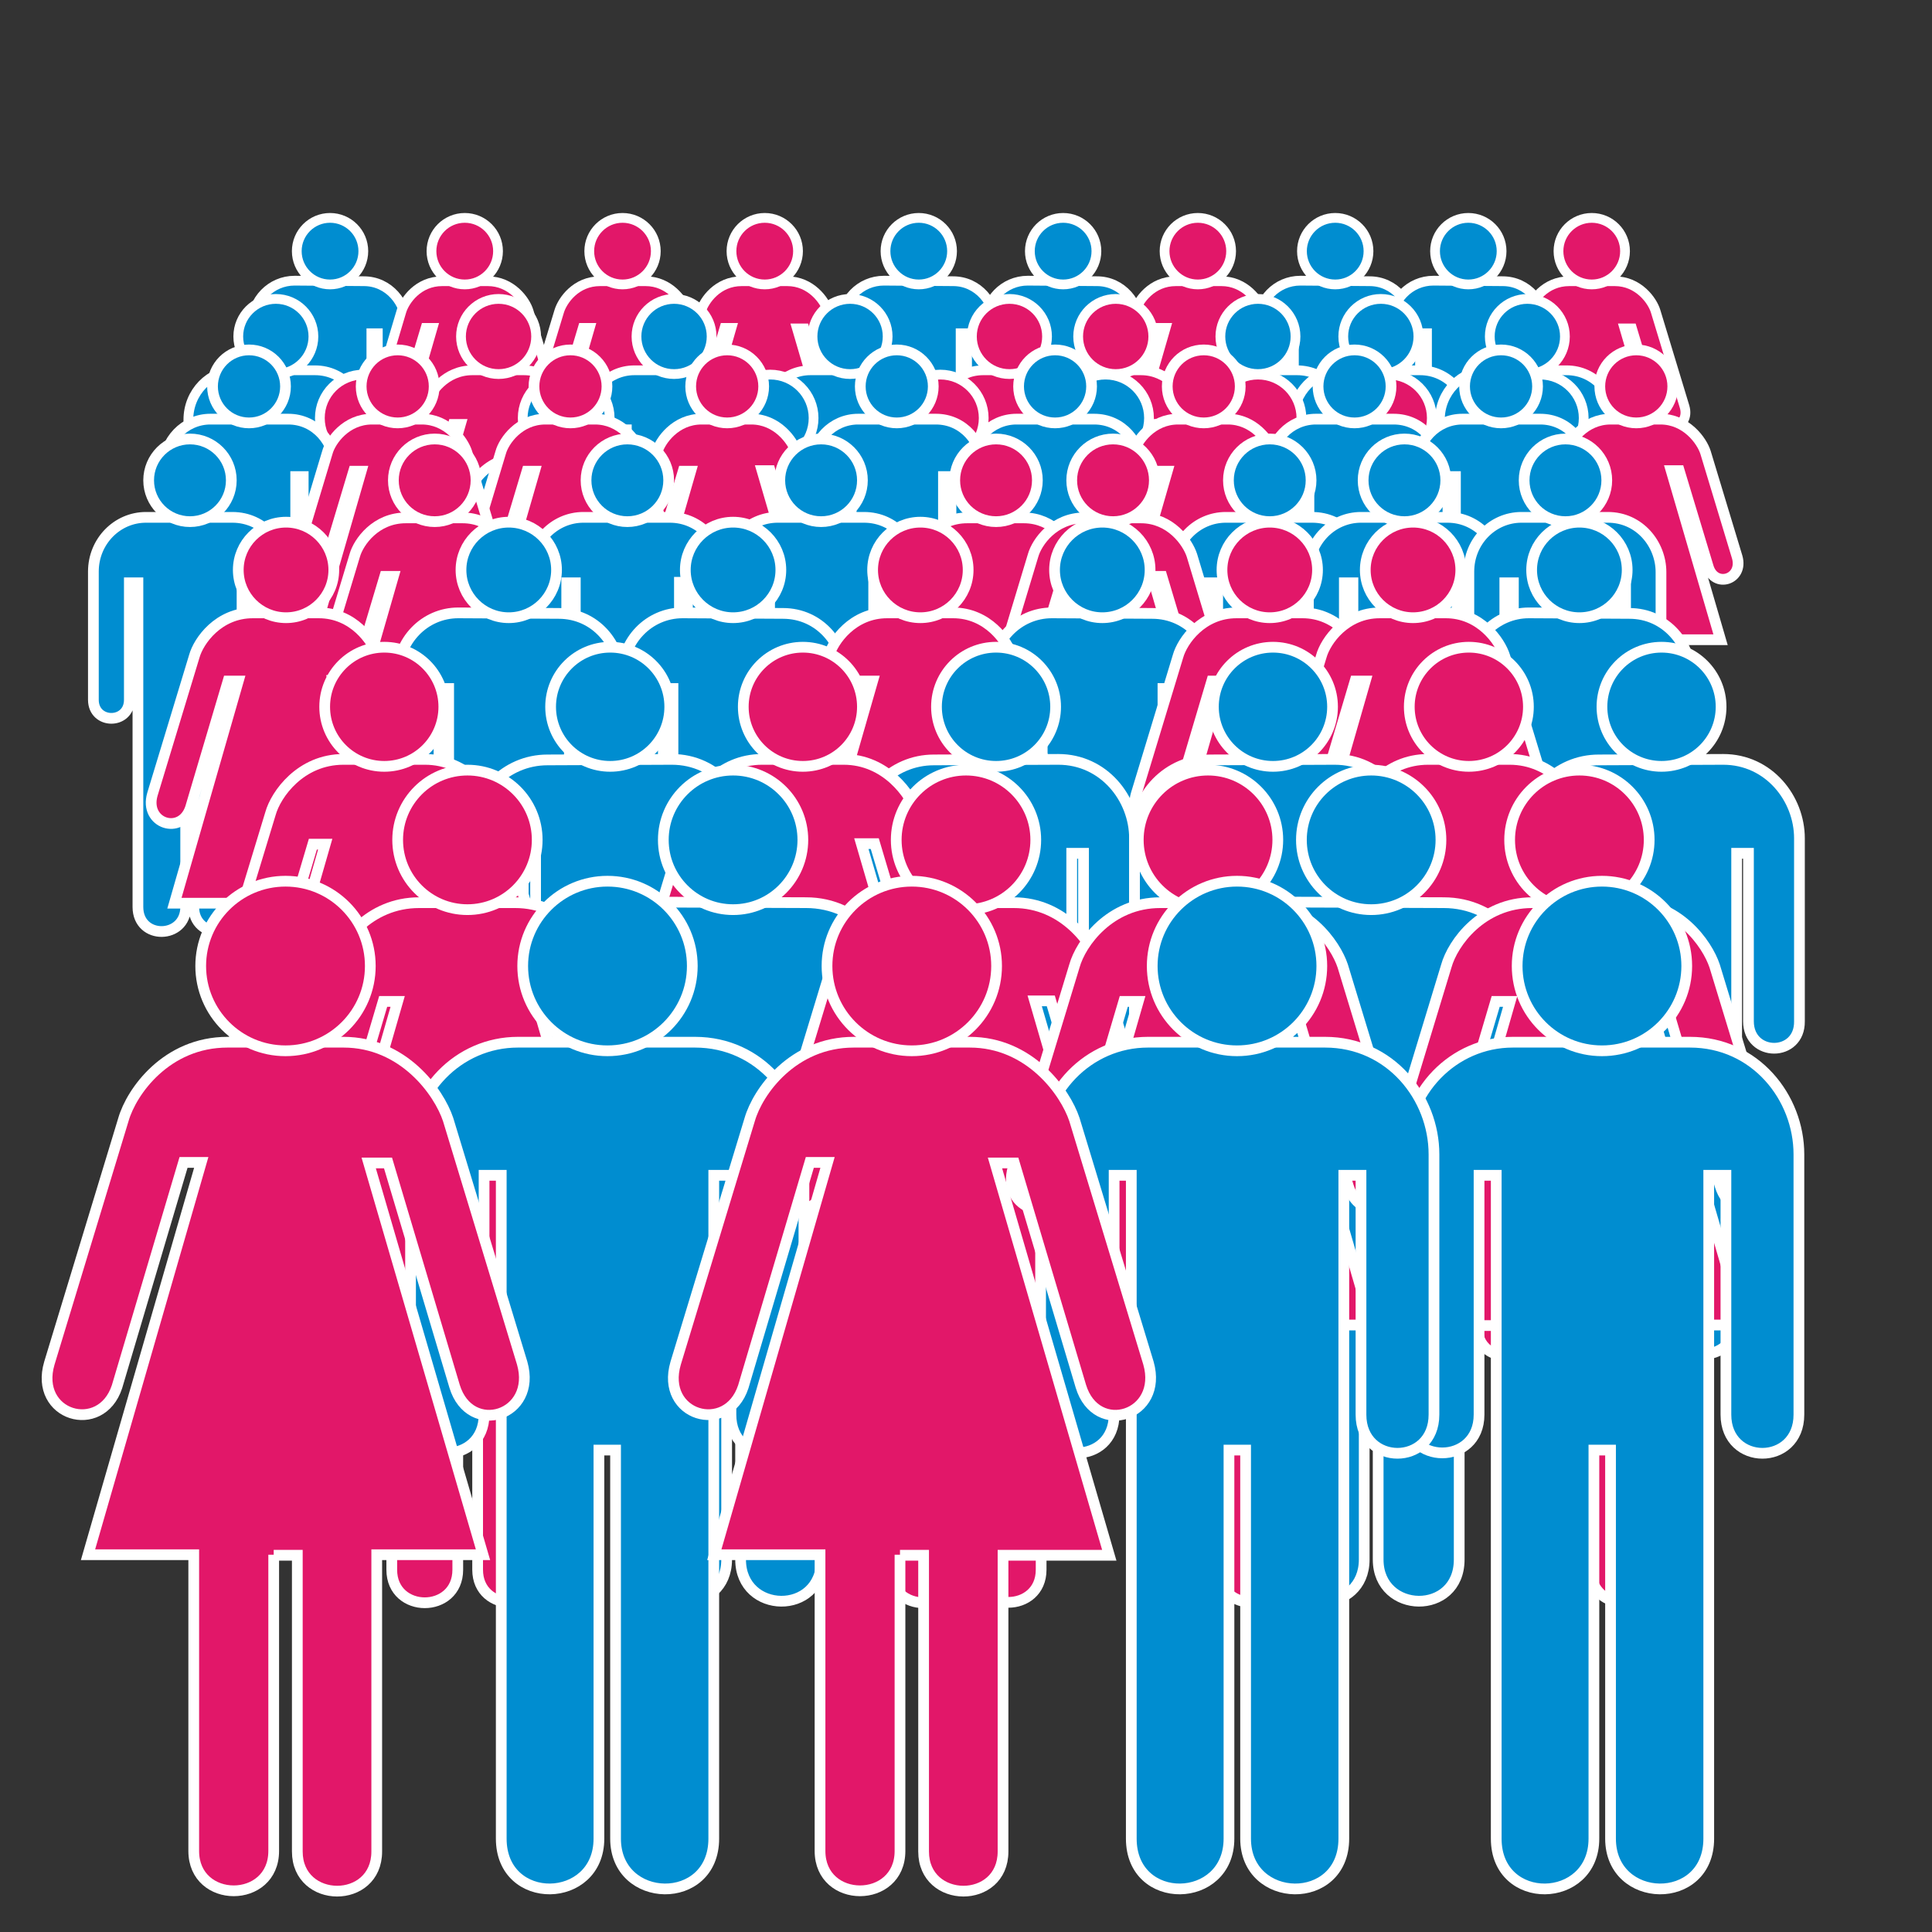 <?xml version="1.0" encoding="utf-8"?>
<!-- Generator: Adobe Illustrator 18.1.1, SVG Export Plug-In . SVG Version: 6.00 Build 0)  -->
<svg version="1.1" id="Layer_3" xmlns="http://www.w3.org/2000/svg" xmlns:xlink="http://www.w3.org/1999/xlink" x="0px" y="0px"
	 viewBox="0 0 360 360" enable-background="new 0 0 360 360" xml:space="preserve">
<rect x="0" y="0" width="360" height="360" fill="#333333" stroke="none"/>
<g>
	<path fill="#008DD0" stroke="#FFFFFF" stroke-width="1.819" stroke-miterlimit="10" d="M164.7,52.3c-4.4,0-7.9,3.6-7.9,8.1v19.1
		c0,3.7,5.4,3.7,5.4,0V62.1h1.3v48.5c0,5,7.1,4.8,7.1,0V82.2h1.2v28.4c0,4.8,7.2,5,7.2,0V62.1h1.2v17.5c0,3.7,5.3,3.7,5.3,0v-19
		c0-4.1-3.2-8.2-7.9-8.2L164.7,52.3z"/>
</g>
<g>
	<circle fill="#008DD0" stroke="#FFFFFF" stroke-width="1.819" stroke-miterlimit="10" cx="171.2" cy="46.8" r="6.2"/>
	<path fill="#5D5D5D" stroke="#FFFFFF" stroke-width="1.819" stroke-miterlimit="10" d="M171.2,46.8"/>
</g>
<g>
	<path fill="#008DD0" stroke="#FFFFFF" stroke-width="1.819" stroke-miterlimit="10" d="M242.3,52.3c-4.4,0-7.9,3.6-7.9,8.1v19.1
		c0,3.7,5.4,3.7,5.4,0V62.1h1.3v48.5c0,5,7.1,4.8,7.1,0V82.2h1.2v28.4c0,4.8,7.2,5,7.2,0V62.1h1.2v17.5c0,3.7,5.3,3.7,5.3,0v-19
		c0-4.1-3.2-8.2-7.9-8.2L242.3,52.3z"/>
</g>
<g>
	<circle fill="#008DD0" stroke="#FFFFFF" stroke-width="1.819" stroke-miterlimit="10" cx="248.8" cy="46.8" r="6.2"/>
	<path fill="#5D5D5D" stroke="#FFFFFF" stroke-width="1.819" stroke-miterlimit="10" d="M248.8,46.8"/>
</g>
<g>
	<path fill="#008DD0" stroke="#FFFFFF" stroke-width="1.819" stroke-miterlimit="10" d="M267.1,52.3c-4.4,0-7.9,3.6-7.9,8.1v19.1
		c0,3.7,5.4,3.7,5.4,0V62.1h1.3v48.5c0,5,7.1,4.8,7.1,0V82.2h1.2v28.4c0,4.8,7.2,5,7.2,0V62.1h1.2v17.5c0,3.7,5.3,3.7,5.3,0v-19
		c0-4.1-3.2-8.2-7.9-8.2L267.1,52.3z"/>
</g>
<g>
	<circle fill="#008DD0" stroke="#FFFFFF" stroke-width="1.819" stroke-miterlimit="10" cx="273.6" cy="46.8" r="6.2"/>
	<path fill="#5D5D5D" stroke="#FFFFFF" stroke-width="1.819" stroke-miterlimit="10" d="M273.6,46.8"/>
</g>
<g>
	<path fill="#008DD0" stroke="#FFFFFF" stroke-width="1.819" stroke-miterlimit="10" d="M54.9,52.3c-4.4,0-7.9,3.6-7.9,8.1v19.1
		c0,3.7,5.4,3.7,5.4,0V62.1h1.3v48.5c0,5,7.1,4.8,7.1,0V82.2h1.2v28.4c0,4.8,7.2,5,7.2,0V62.1h1.2v17.5c0,3.7,5.3,3.7,5.3,0v-19
		c0-4.1-3.2-8.2-7.9-8.2L54.9,52.3z"/>
</g>
<g>
	<circle fill="#008DD0" stroke="#FFFFFF" stroke-width="1.819" stroke-miterlimit="10" cx="61.5" cy="46.8" r="6.2"/>
	<path fill="#5D5D5D" stroke="#FFFFFF" stroke-width="1.819" stroke-miterlimit="10" d="M61.5,46.8"/>
</g>
<g>
	<path stroke="#FFFFFF" stroke-width="1.819" stroke-miterlimit="10" d="M142.5,50.3"/>
	<g>
		<path fill="#E21769" stroke="#FFFFFF" stroke-width="1.819" stroke-miterlimit="10" d="M141.6,89.8l0,21.6c0,3.9-5.8,3.9-5.8,0
			l0-21.6H128l8.3-28.7H135l-4.9,16.4c-1.2,3.6-6.1,2.1-4.9-1.7l5.4-17.8c0.6-2,3.1-5.6,7.6-5.6h4.1l0,0h4.4c4.4,0,7,3.6,7.6,5.6
			l5.4,17.8c1.1,3.8-3.8,5.4-4.9,1.7l-4.9-16.3h-1.4l8.4,28.7h-7.8v21.7c0,3.9-5.8,3.8-5.8,0V89.8H141.6z"/>
	</g>
	<g>
		<circle fill="#E21769" stroke="#FFFFFF" stroke-width="1.819" stroke-miterlimit="10" cx="142.5" cy="46.8" r="6.2"/>
		<path stroke="#FFFFFF" stroke-width="1.819" stroke-miterlimit="10" d="M142.5,46.8"/>
	</g>
</g>
<g>
	<path stroke="#FFFFFF" stroke-width="1.819" stroke-miterlimit="10" d="M116,50.3"/>
	<g>
		<path fill="#E21769" stroke="#FFFFFF" stroke-width="1.819" stroke-miterlimit="10" d="M115.1,89.8l0,21.6c0,3.9-5.8,3.9-5.8,0
			l0-21.6h-7.7l8.3-28.7h-1.3l-4.9,16.4c-1.2,3.6-6.1,2.1-4.9-1.7l5.4-17.8c0.6-2,3.1-5.6,7.6-5.6h4.1l0,0h4.4c4.4,0,7,3.6,7.6,5.6
			l5.4,17.8c1.1,3.8-3.8,5.4-4.9,1.7l-4.9-16.3H122l8.4,28.7h-7.8v21.7c0,3.9-5.8,3.8-5.8,0V89.8H115.1z"/>
	</g>
	<g>
		<circle fill="#E21769" stroke="#FFFFFF" stroke-width="1.819" stroke-miterlimit="10" cx="116" cy="46.8" r="6.2"/>
		<path stroke="#FFFFFF" stroke-width="1.819" stroke-miterlimit="10" d="M116,46.8"/>
	</g>
</g>
<g>
	<path stroke="#FFFFFF" stroke-width="1.819" stroke-miterlimit="10" d="M86.7,50.3"/>
	<g>
		<path fill="#E21769" stroke="#FFFFFF" stroke-width="1.819" stroke-miterlimit="10" d="M85.8,89.8l0,21.6c0,3.9-5.8,3.9-5.8,0
			l0-21.6h-7.7l8.3-28.7h-1.3l-4.9,16.4c-1.2,3.6-6.1,2.1-4.9-1.7L74.8,58c0.6-2,3.1-5.6,7.6-5.6h4.1l0,0h4.4c4.4,0,7,3.6,7.6,5.6
			l5.4,17.8c1.1,3.8-3.8,5.4-4.9,1.7l-4.9-16.3h-1.4l8.4,28.7h-7.8v21.7c0,3.9-5.8,3.8-5.8,0V89.8H85.8z"/>
	</g>
	<g>
		<circle fill="#E21769" stroke="#FFFFFF" stroke-width="1.819" stroke-miterlimit="10" cx="86.6" cy="46.8" r="6.2"/>
		<path stroke="#FFFFFF" stroke-width="1.819" stroke-miterlimit="10" d="M86.6,46.8"/>
	</g>
</g>
<g>
	<path fill="#008DD0" stroke="#FFFFFF" stroke-width="1.819" stroke-miterlimit="10" d="M191.5,52.3c-4.4,0-7.9,3.6-7.9,8.1v19.1
		c0,3.7,5.4,3.7,5.4,0V62.1h1.3v48.5c0,5,7.1,4.8,7.1,0V82.2h1.2v28.4c0,4.8,7.2,5,7.2,0V62.1h1.2v17.5c0,3.7,5.3,3.7,5.3,0v-19
		c0-4.1-3.2-8.2-7.9-8.2L191.5,52.3z"/>
</g>
<g>
	<circle fill="#008DD0" stroke="#FFFFFF" stroke-width="1.819" stroke-miterlimit="10" cx="198.1" cy="46.8" r="6.2"/>
	<path fill="#5D5D5D" stroke="#FFFFFF" stroke-width="1.819" stroke-miterlimit="10" d="M198.1,46.8"/>
</g>
<g>
	<path stroke="#FFFFFF" stroke-width="1.819" stroke-miterlimit="10" d="M223.3,50.3"/>
	<g>
		<path fill="#E21769" stroke="#FFFFFF" stroke-width="1.819" stroke-miterlimit="10" d="M222.4,89.8l0,21.6c0,3.9-5.8,3.9-5.8,0
			l0-21.6h-7.7l8.3-28.7h-1.3l-4.9,16.4c-1.2,3.6-6.1,2.1-4.9-1.7l5.4-17.8c0.6-2,3.1-5.6,7.6-5.6h4.1l0,0h4.4c4.4,0,7,3.6,7.6,5.6
			l5.4,17.8c1.1,3.8-3.8,5.4-4.9,1.7l-4.9-16.3h-1.4l8.4,28.7h-7.8v21.7c0,3.9-5.8,3.8-5.8,0V89.8H222.4z"/>
	</g>
	<g>
		<circle fill="#E21769" stroke="#FFFFFF" stroke-width="1.819" stroke-miterlimit="10" cx="223.2" cy="46.8" r="6.2"/>
		<path stroke="#FFFFFF" stroke-width="1.819" stroke-miterlimit="10" d="M223.2,46.8"/>
	</g>
</g>
<g>
	<path stroke="#FFFFFF" stroke-width="1.819" stroke-miterlimit="10" d="M296.6,50.3"/>
	<g>
		<path fill="#E21769" stroke="#FFFFFF" stroke-width="1.819" stroke-miterlimit="10" d="M295.7,89.8l0,21.6c0,3.9-5.8,3.9-5.8,0
			l0-21.6h-7.7l8.3-28.7h-1.3l-4.9,16.4c-1.2,3.6-6.1,2.1-4.9-1.7l5.4-17.8c0.6-2,3.1-5.6,7.6-5.6h4.1l0,0h4.4c4.4,0,7,3.6,7.6,5.6
			l5.4,17.8c1.1,3.8-3.8,5.4-4.9,1.7l-4.9-16.3h-1.4l8.4,28.7h-7.8v21.7c0,3.9-5.8,3.8-5.8,0V89.8H295.7z"/>
	</g>
	<g>
		<circle fill="#E21769" stroke="#FFFFFF" stroke-width="1.819" stroke-miterlimit="10" cx="296.6" cy="46.8" r="6.2"/>
		<path stroke="#FFFFFF" stroke-width="1.819" stroke-miterlimit="10" d="M296.6,46.8"/>
	</g>
</g>
<g>
	<path fill="#008DD0" stroke="#FFFFFF" stroke-width="1.819" stroke-miterlimit="10" d="M151,69c-4.9,0-8.9,4.1-8.9,9.2v21.7
		c0,4.2,6.1,4.2,6.1,0V80h1.4v55c0,5.6,8.1,5.5,8.1,0v-32.2h1.4V135c0,5.5,8.2,5.6,8.2,0V80h1.4v19.8c0,4.3,6.1,4.3,6,0V78.3
		c0-4.7-3.6-9.3-9-9.3L151,69z"/>
</g>
<g>
	<circle fill="#008DD0" stroke="#FFFFFF" stroke-width="1.819" stroke-miterlimit="10" cx="158.4" cy="62.7" r="7"/>
	<path fill="#5D5D5D" stroke="#FFFFFF" stroke-width="1.819" stroke-miterlimit="10" d="M158.4,62.7"/>
</g>
<g>
	<path fill="#008DD0" stroke="#FFFFFF" stroke-width="1.819" stroke-miterlimit="10" d="M227,69c-4.9,0-8.9,4.1-8.9,9.2v21.7
		c0,4.2,6.1,4.2,6.1,0V80h1.4v55c0,5.6,8.1,5.5,8.1,0v-32.2h1.4V135c0,5.5,8.2,5.6,8.2,0V80h1.4v19.8c0,4.3,6.1,4.3,6,0V78.3
		c0-4.7-3.6-9.3-9-9.3L227,69z"/>
</g>
<g>
	<circle fill="#008DD0" stroke="#FFFFFF" stroke-width="1.819" stroke-miterlimit="10" cx="234.4" cy="62.7" r="7"/>
	<path fill="#5D5D5D" stroke="#FFFFFF" stroke-width="1.819" stroke-miterlimit="10" d="M234.4,62.7"/>
</g>
<g>
	<path fill="#008DD0" stroke="#FFFFFF" stroke-width="1.819" stroke-miterlimit="10" d="M249.9,69c-4.9,0-8.9,4.1-8.9,9.2v21.7
		c0,4.2,6.1,4.2,6.1,0V80h1.4v55c0,5.6,8.1,5.5,8.1,0v-32.2h1.4V135c0,5.5,8.2,5.6,8.2,0V80h1.4v19.8c0,4.3,6.1,4.3,6,0V78.3
		c0-4.7-3.6-9.3-9-9.3L249.9,69z"/>
</g>
<g>
	<circle fill="#008DD0" stroke="#FFFFFF" stroke-width="1.819" stroke-miterlimit="10" cx="257.3" cy="62.7" r="7"/>
	<path fill="#5D5D5D" stroke="#FFFFFF" stroke-width="1.819" stroke-miterlimit="10" d="M257.3,62.7"/>
</g>
<g>
	<path fill="#008DD0" stroke="#FFFFFF" stroke-width="1.819" stroke-miterlimit="10" d="M277.2,69c-4.9,0-8.9,4.1-8.9,9.2v21.7
		c0,4.2,6.1,4.2,6.1,0V80h1.4v55c0,5.6,8.1,5.5,8.1,0v-32.2h1.4V135c0,5.5,8.2,5.6,8.2,0V80h1.4v19.8c0,4.3,6.1,4.3,6,0V78.3
		c0-4.7-3.6-9.3-9-9.3L277.2,69z"/>
</g>
<g>
	<circle fill="#008DD0" stroke="#FFFFFF" stroke-width="1.819" stroke-miterlimit="10" cx="284.6" cy="62.7" r="7"/>
	<path fill="#5D5D5D" stroke="#FFFFFF" stroke-width="1.819" stroke-miterlimit="10" d="M284.6,62.7"/>
</g>
<g>
	<path fill="#008DD0" stroke="#FFFFFF" stroke-width="1.819" stroke-miterlimit="10" d="M118.2,69c-4.9,0-8.9,4.1-8.9,9.2v21.7
		c0,4.2,6.1,4.2,6.1,0V80h1.4v55c0,5.6,8.1,5.5,8.1,0v-32.2h1.4V135c0,5.5,8.2,5.6,8.2,0V80h1.4v19.8c0,4.3,6.1,4.3,6,0V78.3
		c0-4.7-3.6-9.3-9-9.3L118.2,69z"/>
</g>
<g>
	<circle fill="#008DD0" stroke="#FFFFFF" stroke-width="1.819" stroke-miterlimit="10" cx="125.6" cy="62.7" r="7"/>
	<path fill="#5D5D5D" stroke="#FFFFFF" stroke-width="1.819" stroke-miterlimit="10" d="M125.6,62.7"/>
</g>
<g>
	<path fill="#008DD0" stroke="#FFFFFF" stroke-width="1.819" stroke-miterlimit="10" d="M44,69c-4.9,0-8.9,4.1-8.9,9.2v21.7
		c0,4.2,6.1,4.2,6.1,0V80h1.4v55c0,5.6,8.1,5.5,8.1,0v-32.2h1.4V135c0,5.5,8.2,5.6,8.2,0V80h1.4v19.8c0,4.3,6.1,4.3,6,0V78.3
		c0-4.7-3.6-9.3-9-9.3L44,69z"/>
</g>
<g>
	<circle fill="#008DD0" stroke="#FFFFFF" stroke-width="1.819" stroke-miterlimit="10" cx="51.4" cy="62.7" r="7"/>
	<path fill="#5D5D5D" stroke="#FFFFFF" stroke-width="1.819" stroke-miterlimit="10" d="M51.4,62.7"/>
</g>
<g>
	<path stroke="#FFFFFF" stroke-width="1.819" stroke-miterlimit="10" d="M92.9,66.7"/>
	<g>
		<path fill="#E21769" stroke="#FFFFFF" stroke-width="1.819" stroke-miterlimit="10" d="M91.9,111.5l0,24.5c0,4.4-6.6,4.4-6.6,0
			l0-24.5h-8.8L85.9,79h-1.5l-5.5,18.6c-1.3,4.1-6.9,2.4-5.6-2l6.1-20.2C80.1,73.1,83,69,88,69h4.6l0,0h5c5,0,7.9,4.1,8.7,6.4
			l6.1,20.2c1.2,4.3-4.3,6.1-5.6,1.9L101.4,79h-1.6l9.5,32.5h-8.8v24.6c0,4.4-6.6,4.4-6.6,0v-24.6H91.9z"/>
	</g>
	<g>
		<circle fill="#E21769" stroke="#FFFFFF" stroke-width="1.819" stroke-miterlimit="10" cx="92.9" cy="62.7" r="7"/>
		<path stroke="#FFFFFF" stroke-width="1.819" stroke-miterlimit="10" d="M92.9,62.7"/>
	</g>
</g>
<g>
	<path stroke="#FFFFFF" stroke-width="1.819" stroke-miterlimit="10" d="M188.1,66.7"/>
	<g>
		<path fill="#E21769" stroke="#FFFFFF" stroke-width="1.819" stroke-miterlimit="10" d="M187.1,111.5l0,24.5c0,4.4-6.6,4.4-6.6,0
			l0-24.5h-8.8l9.4-32.5h-1.5l-5.5,18.6c-1.3,4.1-6.9,2.4-5.6-2l6.1-20.2c0.7-2.3,3.6-6.4,8.6-6.4h4.6l0,0h5c5,0,7.9,4.1,8.7,6.4
			l6.1,20.2c1.2,4.3-4.3,6.1-5.6,1.9L196.6,79H195l9.5,32.5h-8.8v24.6c0,4.4-6.6,4.4-6.6,0v-24.6H187.1z"/>
	</g>
	<g>
		<circle fill="#E21769" stroke="#FFFFFF" stroke-width="1.819" stroke-miterlimit="10" cx="188.1" cy="62.7" r="7"/>
		<path stroke="#FFFFFF" stroke-width="1.819" stroke-miterlimit="10" d="M188.1,62.7"/>
	</g>
</g>
<g>
	<path stroke="#FFFFFF" stroke-width="1.819" stroke-miterlimit="10" d="M207.9,66.7"/>
	<g>
		<path fill="#E21769" stroke="#FFFFFF" stroke-width="1.819" stroke-miterlimit="10" d="M206.9,111.5l0,24.5c0,4.4-6.6,4.4-6.6,0
			l0-24.5h-8.8l9.4-32.5h-1.5l-5.5,18.6c-1.3,4.1-6.9,2.4-5.6-2l6.1-20.2c0.7-2.3,3.6-6.4,8.6-6.4h4.6l0,0h5c5,0,7.9,4.1,8.7,6.4
			l6.1,20.2c1.2,4.3-4.3,6.1-5.6,1.9L216.4,79h-1.6l9.5,32.5h-8.8v24.6c0,4.4-6.6,4.4-6.6,0v-24.6H206.9z"/>
	</g>
	<g>
		<circle fill="#E21769" stroke="#FFFFFF" stroke-width="1.819" stroke-miterlimit="10" cx="207.9" cy="62.7" r="7"/>
		<path stroke="#FFFFFF" stroke-width="1.819" stroke-miterlimit="10" d="M207.9,62.7"/>
	</g>
</g>
<g>
	<path fill="#008DD0" stroke="#FFFFFF" stroke-width="1.819" stroke-miterlimit="10" d="M197.5,85.2c-5.7,0-10.3,4.7-10.3,10.6
		v25.1c0,4.9,7,4.9,7,0v-23h1.7v63.6c0,6.5,9.4,6.3,9.4,0v-37.2h1.6v37.2c0,6.3,9.4,6.5,9.4,0V97.9h1.6v23c0,4.9,7,4.9,7,0V95.9
		c0-5.4-4.2-10.7-10.4-10.7L197.5,85.2z"/>
</g>
<g>
	<circle fill="#008DD0" stroke="#FFFFFF" stroke-width="1.819" stroke-miterlimit="10" cx="206" cy="77.9" r="8.1"/>
	<path fill="#5D5D5D" stroke="#FFFFFF" stroke-width="1.819" stroke-miterlimit="10" d="M206,77.9"/>
</g>
<g>
	<path fill="#008DD0" stroke="#FFFFFF" stroke-width="1.819" stroke-miterlimit="10" d="M278.4,85.2c-5.7,0-10.3,4.7-10.3,10.6
		v25.1c0,4.9,7,4.9,7,0v-23h1.7v63.6c0,6.5,9.4,6.3,9.4,0v-37.2h1.6v37.2c0,6.3,9.4,6.5,9.4,0V97.9h1.6v23c0,4.9,7,4.9,7,0V95.9
		c0-5.4-4.2-10.7-10.4-10.7L278.4,85.2z"/>
</g>
<g>
	<circle fill="#008DD0" stroke="#FFFFFF" stroke-width="1.819" stroke-miterlimit="10" cx="287" cy="77.9" r="8.1"/>
	<path fill="#5D5D5D" stroke="#FFFFFF" stroke-width="1.819" stroke-miterlimit="10" d="M287,77.9"/>
</g>
<g>
	<path fill="#008DD0" stroke="#FFFFFF" stroke-width="1.819" stroke-miterlimit="10" d="M134.9,85.2c-5.7,0-10.3,4.7-10.3,10.6
		v25.1c0,4.9,7,4.9,7,0v-23h1.7v63.6c0,6.5,9.4,6.3,9.4,0v-37.2h1.6v37.2c0,6.3,9.4,6.5,9.4,0V97.9h1.6v23c0,4.9,7,4.9,7,0V95.9
		c0-5.4-4.2-10.7-10.4-10.7L134.9,85.2z"/>
</g>
<g>
	<circle fill="#008DD0" stroke="#FFFFFF" stroke-width="1.819" stroke-miterlimit="10" cx="143.5" cy="77.9" r="8.1"/>
	<path fill="#5D5D5D" stroke="#FFFFFF" stroke-width="1.819" stroke-miterlimit="10" d="M143.5,77.9"/>
</g>
<g>
	<path fill="#008DD0" stroke="#FFFFFF" stroke-width="1.819" stroke-miterlimit="10" d="M96.9,85.2c-5.7,0-10.3,4.7-10.3,10.6v25.1
		c0,4.9,7,4.9,7,0v-23h1.7v63.6c0,6.5,9.4,6.3,9.4,0v-37.2h1.6v37.2c0,6.3,9.4,6.5,9.4,0V97.9h1.6v23c0,4.9,7,4.9,7,0V95.9
		c0-5.4-4.2-10.7-10.4-10.7L96.9,85.2z"/>
</g>
<g>
	<circle fill="#008DD0" stroke="#FFFFFF" stroke-width="1.819" stroke-miterlimit="10" cx="105.5" cy="77.9" r="8.1"/>
	<path fill="#5D5D5D" stroke="#FFFFFF" stroke-width="1.819" stroke-miterlimit="10" d="M105.5,77.9"/>
</g>
<g>
	<path stroke="#FFFFFF" stroke-width="1.819" stroke-miterlimit="10" d="M175.3,82.5"/>
	<g>
		<path fill="#E21769" stroke="#FFFFFF" stroke-width="1.819" stroke-miterlimit="10" d="M174.1,134.3l0,28.4c0,5.1-7.6,5.1-7.6,0
			l0-28.4h-10.1l10.8-37.6h-1.7l-6.4,21.5c-1.5,4.7-8,2.8-6.5-2.3l7.1-23.3c0.8-2.7,4.1-7.4,10-7.4h5.4l0,0h5.8
			c5.8,0,9.2,4.8,10,7.4l7.1,23.3c1.4,5-5,7.1-6.5,2.2L185,96.7h-1.8l11,37.6H184v28.4c0,5.1-7.6,5-7.6,0v-28.4H174.1z"/>
	</g>
	<g>
		<circle fill="#E21769" stroke="#FFFFFF" stroke-width="1.819" stroke-miterlimit="10" cx="175.2" cy="77.9" r="8.1"/>
		<path stroke="#FFFFFF" stroke-width="1.819" stroke-miterlimit="10" d="M175.2,77.9"/>
	</g>
</g>
<g>
	<path stroke="#FFFFFF" stroke-width="1.819" stroke-miterlimit="10" d="M234.5,82.5"/>
	<g>
		<path fill="#E21769" stroke="#FFFFFF" stroke-width="1.819" stroke-miterlimit="10" d="M233.3,134.3l0,28.4c0,5.1-7.6,5.1-7.6,0
			l0-28.4h-10.1l10.8-37.6h-1.7l-6.4,21.5c-1.5,4.7-8,2.8-6.5-2.3l7.1-23.3c0.8-2.7,4.1-7.4,10-7.4h5.4l0,0h5.8
			c5.8,0,9.2,4.8,10,7.4l7.1,23.3c1.4,5-5,7.1-6.5,2.2l-6.4-21.4h-1.8l11,37.6h-10.2v28.4c0,5.1-7.6,5-7.6,0v-28.4H233.3z"/>
	</g>
	<g>
		<circle fill="#E21769" stroke="#FFFFFF" stroke-width="1.819" stroke-miterlimit="10" cx="234.4" cy="77.9" r="8.1"/>
		<path stroke="#FFFFFF" stroke-width="1.819" stroke-miterlimit="10" d="M234.4,77.9"/>
	</g>
</g>
<g>
	<path stroke="#FFFFFF" stroke-width="1.819" stroke-miterlimit="10" d="M258.8,82.5"/>
	<g>
		<path fill="#E21769" stroke="#FFFFFF" stroke-width="1.819" stroke-miterlimit="10" d="M257.6,134.3l0,28.4c0,5.1-7.6,5.1-7.6,0
			l0-28.4h-10.1l10.8-37.6H249l-6.4,21.5c-1.5,4.7-8,2.8-6.5-2.3l7.1-23.3c0.8-2.7,4.1-7.4,10-7.4h5.4l0,0h5.8c5.8,0,9.2,4.8,10,7.4
			l7.1,23.3c1.4,5-5,7.1-6.5,2.2l-6.4-21.4h-1.8l11,37.6h-10.2v28.4c0,5.1-7.6,5-7.6,0v-28.4H257.6z"/>
	</g>
	<g>
		<circle fill="#E21769" stroke="#FFFFFF" stroke-width="1.819" stroke-miterlimit="10" cx="258.7" cy="77.9" r="8.1"/>
		<path stroke="#FFFFFF" stroke-width="1.819" stroke-miterlimit="10" d="M258.7,77.9"/>
	</g>
</g>
<g>
	<path stroke="#FFFFFF" stroke-width="1.819" stroke-miterlimit="10" d="M67.8,82.5"/>
	<g>
		<path fill="#E21769" stroke="#FFFFFF" stroke-width="1.819" stroke-miterlimit="10" d="M66.6,134.3l0,28.4c0,5.1-7.6,5.1-7.6,0
			l0-28.4H48.8l10.8-37.6H58l-6.4,21.5c-1.5,4.7-8,2.8-6.5-2.3l7.1-23.3c0.8-2.7,4.1-7.4,10-7.4h5.4l0,0h5.8c5.8,0,9.2,4.8,10,7.4
			l7.1,23.3c1.4,5-5,7.1-6.5,2.2l-6.4-21.4h-1.8l11,37.6H76.5v28.4c0,5.1-7.6,5-7.6,0v-28.4H66.6z"/>
	</g>
	<g>
		<circle fill="#E21769" stroke="#FFFFFF" stroke-width="1.819" stroke-miterlimit="10" cx="67.7" cy="77.9" r="8.1"/>
		<path stroke="#FFFFFF" stroke-width="1.819" stroke-miterlimit="10" d="M67.7,77.9"/>
	</g>
</g>
<g>
	<path fill="#008DD0" stroke="#FFFFFF" stroke-width="2" stroke-miterlimit="10" d="M159.9,78.1c-4.8,0-8.6,4-8.6,8.9v21
		c0,4.1,5.9,4.1,5.9,0V88.8h1.4v53.3c0,5.5,7.9,5.3,7.9,0v-31.2h1.4v31.2c0,5.3,7.9,5.5,7.9,0V88.8h1.4V108c0,4.1,5.9,4.1,5.9,0
		V87.1c0-4.6-3.5-9-8.7-9L159.9,78.1z"/>
</g>
<g>
	<circle fill="#008DD0" stroke="#FFFFFF" stroke-width="2" stroke-miterlimit="10" cx="167.1" cy="72" r="6.8"/>
	<path fill="#5D5D5D" stroke="#FFFFFF" stroke-width="2" stroke-miterlimit="10" d="M167.1,72"/>
</g>
<g>
	<path fill="#008DD0" stroke="#FFFFFF" stroke-width="2" stroke-miterlimit="10" d="M245.2,78.1c-4.8,0-8.6,4-8.6,8.9v21
		c0,4.1,5.9,4.1,5.9,0V88.8h1.4v53.3c0,5.5,7.9,5.3,7.9,0v-31.2h1.4v31.2c0,5.3,7.9,5.5,7.9,0V88.8h1.4V108c0,4.1,5.9,4.1,5.9,0
		V87.1c0-4.6-3.5-9-8.7-9L245.2,78.1z"/>
</g>
<g>
	<circle fill="#008DD0" stroke="#FFFFFF" stroke-width="2" stroke-miterlimit="10" cx="252.4" cy="72" r="6.8"/>
	<path fill="#5D5D5D" stroke="#FFFFFF" stroke-width="2" stroke-miterlimit="10" d="M252.4,72"/>
</g>
<g>
	<path fill="#008DD0" stroke="#FFFFFF" stroke-width="2" stroke-miterlimit="10" d="M272.5,78.1c-4.8,0-8.6,4-8.6,8.9v21
		c0,4.1,5.9,4.1,5.9,0V88.8h1.4v53.3c0,5.5,7.9,5.3,7.9,0v-31.2h1.4v31.2c0,5.3,7.9,5.5,7.9,0V88.8h1.4V108c0,4.1,5.9,4.1,5.9,0
		V87.1c0-4.6-3.5-9-8.7-9L272.5,78.1z"/>
</g>
<g>
	<circle fill="#008DD0" stroke="#FFFFFF" stroke-width="2" stroke-miterlimit="10" cx="279.7" cy="72" r="6.8"/>
	<path fill="#5D5D5D" stroke="#FFFFFF" stroke-width="2" stroke-miterlimit="10" d="M279.7,72"/>
</g>
<g>
	<path fill="#008DD0" stroke="#FFFFFF" stroke-width="2" stroke-miterlimit="10" d="M39.2,78.1c-4.8,0-8.6,4-8.6,8.9v21
		c0,4.1,5.9,4.1,5.9,0V88.8h1.4v53.3c0,5.5,7.9,5.3,7.9,0v-31.2h1.4v31.2c0,5.3,7.9,5.5,7.9,0V88.8h1.4V108c0,4.1,5.9,4.1,5.9,0
		V87.1c0-4.6-3.5-9-8.7-9L39.2,78.1z"/>
</g>
<g>
	<circle fill="#008DD0" stroke="#FFFFFF" stroke-width="2" stroke-miterlimit="10" cx="46.4" cy="72" r="6.8"/>
	<path fill="#5D5D5D" stroke="#FFFFFF" stroke-width="2" stroke-miterlimit="10" d="M46.4,72"/>
</g>
<g>
	<path stroke="#FFFFFF" stroke-width="2" stroke-miterlimit="10" d="M135.5,75.9"/>
	<g>
		<path fill="#E21769" stroke="#FFFFFF" stroke-width="2" stroke-miterlimit="10" d="M134.5,119.3l0,23.8c0,4.3-6.4,4.3-6.4,0
			l0-23.8h-8.5l9.1-31.5h-1.4l-5.4,18c-1.3,3.9-6.7,2.3-5.4-1.9l5.9-19.6c0.6-2.2,3.5-6.2,8.3-6.2h4.5l0,0h4.8c4.8,0,7.7,4,8.4,6.2
			l5.9,19.5c1.2,4.2-4.2,5.9-5.4,1.8l-5.4-17.9h-1.5l9.2,31.5h-8.5v23.8c0,4.2-6.4,4.2-6.4,0v-23.8H134.5z"/>
	</g>
	<g>
		<circle fill="#E21769" stroke="#FFFFFF" stroke-width="2" stroke-miterlimit="10" cx="135.5" cy="72" r="6.8"/>
		<path stroke="#FFFFFF" stroke-width="2" stroke-miterlimit="10" d="M135.5,72"/>
	</g>
</g>
<g>
	<path stroke="#FFFFFF" stroke-width="2" stroke-miterlimit="10" d="M106.4,75.9"/>
	<g>
		<path fill="#E21769" stroke="#FFFFFF" stroke-width="2" stroke-miterlimit="10" d="M105.4,119.3l0,23.8c0,4.3-6.4,4.3-6.4,0
			l0-23.8h-8.5l9.1-31.5h-1.4l-5.4,18c-1.3,3.9-6.7,2.3-5.4-1.9l5.9-19.6c0.6-2.2,3.5-6.2,8.3-6.2h4.5l0,0h4.8c4.8,0,7.7,4,8.4,6.2
			l5.9,19.5c1.2,4.2-4.2,5.9-5.4,1.8l-5.4-17.9H113l9.2,31.5h-8.5v23.8c0,4.2-6.4,4.2-6.4,0v-23.8H105.4z"/>
	</g>
	<g>
		<circle fill="#E21769" stroke="#FFFFFF" stroke-width="2" stroke-miterlimit="10" cx="106.3" cy="72" r="6.8"/>
		<path stroke="#FFFFFF" stroke-width="2" stroke-miterlimit="10" d="M106.3,72"/>
	</g>
</g>
<g>
	<path stroke="#FFFFFF" stroke-width="2" stroke-miterlimit="10" d="M74.1,75.9"/>
	<g>
		<path fill="#E21769" stroke="#FFFFFF" stroke-width="2" stroke-miterlimit="10" d="M73.1,119.3l0,23.8c0,4.3-6.4,4.3-6.4,0l0-23.8
			h-8.5l9.1-31.5h-1.4l-5.4,18c-1.3,3.9-6.7,2.3-5.4-1.9l5.9-19.6c0.6-2.2,3.5-6.2,8.3-6.2h4.5l0,0h4.8c4.8,0,7.7,4,8.4,6.2
			l5.9,19.5c1.2,4.2-4.2,5.9-5.4,1.8l-5.4-17.9h-1.5l9.2,31.5h-8.5v23.8c0,4.2-6.4,4.2-6.4,0v-23.8H73.1z"/>
	</g>
	<g>
		<circle fill="#E21769" stroke="#FFFFFF" stroke-width="2" stroke-miterlimit="10" cx="74.1" cy="72" r="6.8"/>
		<path stroke="#FFFFFF" stroke-width="2" stroke-miterlimit="10" d="M74.1,72"/>
	</g>
</g>
<g>
	<path fill="#008DD0" stroke="#FFFFFF" stroke-width="2" stroke-miterlimit="10" d="M189.4,78.1c-4.8,0-8.6,4-8.6,8.9v21
		c0,4.1,5.9,4.1,5.9,0V88.8h1.4v53.3c0,5.5,7.9,5.3,7.9,0v-31.2h1.4v31.2c0,5.3,7.9,5.5,7.9,0V88.8h1.4V108c0,4.1,5.9,4.1,5.9,0
		V87.1c0-4.6-3.5-9-8.7-9L189.4,78.1z"/>
</g>
<g>
	<circle fill="#008DD0" stroke="#FFFFFF" stroke-width="2" stroke-miterlimit="10" cx="196.6" cy="72" r="6.8"/>
	<path fill="#5D5D5D" stroke="#FFFFFF" stroke-width="2" stroke-miterlimit="10" d="M196.6,72"/>
</g>
<g>
	<path stroke="#FFFFFF" stroke-width="2" stroke-miterlimit="10" d="M224.3,75.9"/>
	<g>
		<path fill="#E21769" stroke="#FFFFFF" stroke-width="2" stroke-miterlimit="10" d="M223.3,119.3l0,23.8c0,4.3-6.4,4.3-6.4,0
			l0-23.8h-8.5l9.1-31.5h-1.4l-5.4,18c-1.3,3.9-6.7,2.3-5.4-1.9l5.9-19.6c0.6-2.2,3.5-6.2,8.3-6.2h4.5l0,0h4.8c4.8,0,7.7,4,8.4,6.2
			l5.9,19.5c1.2,4.2-4.2,5.9-5.4,1.8l-5.4-17.9h-1.5l9.2,31.5h-8.5v23.8c0,4.2-6.4,4.2-6.4,0v-23.8H223.3z"/>
	</g>
	<g>
		<circle fill="#E21769" stroke="#FFFFFF" stroke-width="2" stroke-miterlimit="10" cx="224.3" cy="72" r="6.8"/>
		<path stroke="#FFFFFF" stroke-width="2" stroke-miterlimit="10" d="M224.3,72"/>
	</g>
</g>
<g>
	<path stroke="#FFFFFF" stroke-width="2" stroke-miterlimit="10" d="M305,75.9"/>
	<g>
		<path fill="#E21769" stroke="#FFFFFF" stroke-width="2" stroke-miterlimit="10" d="M304,119.3l0,23.8c0,4.3-6.4,4.3-6.4,0l0-23.8
			H289l9.1-31.5h-1.4l-5.4,18c-1.3,3.9-6.7,2.3-5.4-1.9l5.9-19.6c0.6-2.2,3.5-6.2,8.3-6.2h4.5l0,0h4.8c4.8,0,7.7,4,8.4,6.2l5.9,19.5
			c1.2,4.2-4.2,5.9-5.4,1.8l-5.4-17.9h-1.5l9.2,31.5h-8.5v23.8c0,4.2-6.4,4.2-6.4,0v-23.8H304z"/>
	</g>
	<g>
		<circle fill="#E21769" stroke="#FFFFFF" stroke-width="2" stroke-miterlimit="10" cx="304.9" cy="72" r="6.8"/>
		<path stroke="#FFFFFF" stroke-width="2" stroke-miterlimit="10" d="M304.9,72"/>
	</g>
</g>
<g>
	<path fill="#008DD0" stroke="#FFFFFF" stroke-width="2" stroke-miterlimit="10" d="M144.9,96.4c-5.4,0-9.8,4.5-9.8,10.1v23.9
		c0,4.6,6.7,4.6,6.7,0v-21.8h1.6V169c0,6.2,8.9,6,8.9,0v-35.4h1.5V169c0,6,9,6.2,9,0v-60.5h1.5v21.8c0,4.7,6.7,4.7,6.6,0v-23.7
		c0-5.2-4-10.2-9.9-10.2L144.9,96.4z"/>
</g>
<g>
	<circle fill="#008DD0" stroke="#FFFFFF" stroke-width="2" stroke-miterlimit="10" cx="153" cy="89.5" r="7.7"/>
	<path fill="#5D5D5D" stroke="#FFFFFF" stroke-width="2" stroke-miterlimit="10" d="M153,89.5"/>
</g>
<g>
	<path fill="#008DD0" stroke="#FFFFFF" stroke-width="2" stroke-miterlimit="10" d="M228.4,96.4c-5.4,0-9.8,4.5-9.8,10.1v23.9
		c0,4.6,6.7,4.6,6.7,0v-21.8h1.6V169c0,6.2,8.9,6,8.9,0v-35.4h1.5V169c0,6,9,6.2,9,0v-60.5h1.5v21.8c0,4.7,6.7,4.7,6.6,0v-23.7
		c0-5.2-4-10.2-9.9-10.2L228.4,96.4z"/>
</g>
<g>
	<circle fill="#008DD0" stroke="#FFFFFF" stroke-width="2" stroke-miterlimit="10" cx="236.6" cy="89.5" r="7.7"/>
	<path fill="#5D5D5D" stroke="#FFFFFF" stroke-width="2" stroke-miterlimit="10" d="M236.6,89.5"/>
</g>
<g>
	<path fill="#008DD0" stroke="#FFFFFF" stroke-width="2" stroke-miterlimit="10" d="M253.6,96.4c-5.4,0-9.8,4.5-9.8,10.1v23.9
		c0,4.6,6.7,4.6,6.7,0v-21.8h1.6V169c0,6.2,8.9,6,8.9,0v-35.4h1.5V169c0,6,9,6.2,9,0v-60.5h1.5v21.8c0,4.7,6.7,4.7,6.6,0v-23.7
		c0-5.2-4-10.2-9.9-10.2L253.6,96.4z"/>
</g>
<g>
	<circle fill="#008DD0" stroke="#FFFFFF" stroke-width="2" stroke-miterlimit="10" cx="261.7" cy="89.5" r="7.7"/>
	<path fill="#5D5D5D" stroke="#FFFFFF" stroke-width="2" stroke-miterlimit="10" d="M261.7,89.5"/>
</g>
<g>
	<path fill="#008DD0" stroke="#FFFFFF" stroke-width="2" stroke-miterlimit="10" d="M283.5,96.4c-5.4,0-9.8,4.5-9.8,10.1v23.9
		c0,4.6,6.7,4.6,6.7,0v-21.8h1.6V169c0,6.2,8.9,6,8.9,0v-35.4h1.5V169c0,6,9,6.2,9,0v-60.5h1.5v21.8c0,4.7,6.7,4.7,6.6,0v-23.7
		c0-5.2-4-10.2-9.9-10.2L283.5,96.4z"/>
</g>
<g>
	<circle fill="#008DD0" stroke="#FFFFFF" stroke-width="2" stroke-miterlimit="10" cx="291.7" cy="89.5" r="7.7"/>
	<path fill="#5D5D5D" stroke="#FFFFFF" stroke-width="2" stroke-miterlimit="10" d="M291.7,89.5"/>
</g>
<g>
	<path fill="#008DD0" stroke="#FFFFFF" stroke-width="2" stroke-miterlimit="10" d="M108.7,96.4c-5.4,0-9.8,4.5-9.8,10.1v23.9
		c0,4.6,6.7,4.6,6.7,0v-21.8h1.6V169c0,6.2,8.9,6,8.9,0v-35.4h1.5V169c0,6,9,6.2,9,0v-60.5h1.5v21.8c0,4.7,6.7,4.7,6.6,0v-23.7
		c0-5.2-4-10.2-9.9-10.2L108.7,96.4z"/>
</g>
<g>
	<circle fill="#008DD0" stroke="#FFFFFF" stroke-width="2" stroke-miterlimit="10" cx="116.9" cy="89.5" r="7.7"/>
	<path fill="#5D5D5D" stroke="#FFFFFF" stroke-width="2" stroke-miterlimit="10" d="M116.9,89.5"/>
</g>
<g>
	<path fill="#008DD0" stroke="#FFFFFF" stroke-width="2" stroke-miterlimit="10" d="M27.2,96.4c-5.4,0-9.8,4.5-9.8,10.1v23.9
		c0,4.6,6.7,4.6,6.7,0v-21.8h1.6V169c0,6.2,8.9,6,8.9,0v-35.4h1.5V169c0,6,9,6.2,9,0v-60.5h1.5v21.8c0,4.7,6.7,4.7,6.6,0v-23.7
		c0-5.2-4-10.2-9.9-10.2L27.2,96.4z"/>
</g>
<g>
	<circle fill="#008DD0" stroke="#FFFFFF" stroke-width="2" stroke-miterlimit="10" cx="35.4" cy="89.5" r="7.7"/>
	<path fill="#5D5D5D" stroke="#FFFFFF" stroke-width="2" stroke-miterlimit="10" d="M35.4,89.5"/>
</g>
<g>
	<path stroke="#FFFFFF" stroke-width="2" stroke-miterlimit="10" d="M81,93.9"/>
	<g>
		<path fill="#E21769" stroke="#FFFFFF" stroke-width="2" stroke-miterlimit="10" d="M79.9,143.2l0,27c0,4.9-7.3,4.9-7.3,0l0-27H63
			l10.3-35.8h-1.6l-6.1,20.4c-1.4,4.5-7.6,2.6-6.2-2.1l6.7-22.2c0.7-2.5,3.9-7,9.5-7h5.1l0,0h5.5c5.5,0,8.7,4.5,9.5,7l6.7,22.2
			c1.3,4.8-4.7,6.7-6.2,2.1l-6.1-20.4h-1.8L99,143.2h-9.7v27c0,4.8-7.2,4.8-7.2,0v-27H79.9z"/>
	</g>
	<g>
		<circle fill="#E21769" stroke="#FFFFFF" stroke-width="2" stroke-miterlimit="10" cx="81" cy="89.5" r="7.7"/>
		<path stroke="#FFFFFF" stroke-width="2" stroke-miterlimit="10" d="M81,89.5"/>
	</g>
</g>
<g>
	<path stroke="#FFFFFF" stroke-width="2" stroke-miterlimit="10" d="M185.7,93.9"/>
	<g>
		<path fill="#E21769" stroke="#FFFFFF" stroke-width="2" stroke-miterlimit="10" d="M184.5,143.2l0,27c0,4.9-7.3,4.9-7.3,0l0-27
			h-9.6l10.3-35.8h-1.6l-6.1,20.4c-1.4,4.5-7.6,2.6-6.2-2.1l6.7-22.2c0.7-2.5,3.9-7,9.5-7h5.1l0,0h5.5c5.5,0,8.7,4.5,9.5,7l6.7,22.2
			c1.3,4.8-4.7,6.7-6.2,2.1l-6.1-20.4h-1.8l10.4,35.8h-9.7v27c0,4.8-7.2,4.8-7.2,0v-27H184.5z"/>
	</g>
	<g>
		<circle fill="#E21769" stroke="#FFFFFF" stroke-width="2" stroke-miterlimit="10" cx="185.6" cy="89.5" r="7.7"/>
		<path stroke="#FFFFFF" stroke-width="2" stroke-miterlimit="10" d="M185.6,89.5"/>
	</g>
</g>
<g>
	<path stroke="#FFFFFF" stroke-width="2" stroke-miterlimit="10" d="M207.4,93.9"/>
	<g>
		<path fill="#E21769" stroke="#FFFFFF" stroke-width="2" stroke-miterlimit="10" d="M206.3,143.2l0,27c0,4.9-7.3,4.9-7.3,0l0-27
			h-9.6l10.3-35.8h-1.6l-6.1,20.4c-1.4,4.5-7.6,2.6-6.2-2.1l6.7-22.2c0.7-2.5,3.9-7,9.5-7h5.1l0,0h5.5c5.5,0,8.7,4.5,9.5,7l6.7,22.2
			c1.3,4.8-4.7,6.7-6.2,2.1l-6.1-20.4h-1.8l10.4,35.8h-9.7v27c0,4.8-7.2,4.8-7.2,0v-27H206.3z"/>
	</g>
	<g>
		<circle fill="#E21769" stroke="#FFFFFF" stroke-width="2" stroke-miterlimit="10" cx="207.4" cy="89.5" r="7.7"/>
		<path stroke="#FFFFFF" stroke-width="2" stroke-miterlimit="10" d="M207.4,89.5"/>
	</g>
</g>
<g>
	<path fill="#008DD0" stroke="#FFFFFF" stroke-width="2" stroke-miterlimit="10" d="M196,114.2c-6.3,0-11.3,5.2-11.3,11.7v27.6
		c0,5.4,7.7,5.4,7.7,0v-25.2h1.8v69.9c0,7.2,10.3,7,10.3,0v-40.9h1.8v40.9c0,7,10.4,7.2,10.4,0v-69.9h1.8v25.2c0,5.4,7.7,5.4,7.7,0
		v-27.4c0-6-4.6-11.8-11.5-11.8L196,114.2z"/>
</g>
<g>
	<circle fill="#008DD0" stroke="#FFFFFF" stroke-width="2" stroke-miterlimit="10" cx="205.4" cy="106.2" r="8.9"/>
	<path fill="#5D5D5D" stroke="#FFFFFF" stroke-width="2" stroke-miterlimit="10" d="M205.4,106.2"/>
</g>
<g>
	<path fill="#008DD0" stroke="#FFFFFF" stroke-width="2" stroke-miterlimit="10" d="M284.9,114.2c-6.3,0-11.3,5.2-11.3,11.7v27.6
		c0,5.4,7.7,5.4,7.7,0v-25.2h1.8v69.9c0,7.2,10.3,7,10.3,0v-40.9h1.8v40.9c0,7,10.4,7.2,10.4,0v-69.9h1.8v25.2c0,5.4,7.7,5.4,7.7,0
		v-27.4c0-6-4.6-11.8-11.5-11.8L284.9,114.2z"/>
</g>
<g>
	<circle fill="#008DD0" stroke="#FFFFFF" stroke-width="2" stroke-miterlimit="10" cx="294.3" cy="106.2" r="8.9"/>
	<path fill="#5D5D5D" stroke="#FFFFFF" stroke-width="2" stroke-miterlimit="10" d="M294.3,106.2"/>
</g>
<g>
	<path fill="#008DD0" stroke="#FFFFFF" stroke-width="2" stroke-miterlimit="10" d="M127.2,114.2c-6.3,0-11.3,5.2-11.3,11.7v27.6
		c0,5.4,7.7,5.4,7.7,0v-25.2h1.8v69.9c0,7.2,10.3,7,10.3,0v-40.9h1.8v40.9c0,7,10.4,7.2,10.4,0v-69.9h1.8v25.2c0,5.4,7.7,5.4,7.7,0
		v-27.4c0-6-4.6-11.8-11.5-11.8L127.2,114.2z"/>
</g>
<g>
	<circle fill="#008DD0" stroke="#FFFFFF" stroke-width="2" stroke-miterlimit="10" cx="136.6" cy="106.2" r="8.9"/>
	<path fill="#5D5D5D" stroke="#FFFFFF" stroke-width="2" stroke-miterlimit="10" d="M136.6,106.2"/>
</g>
<g>
	<path fill="#008DD0" stroke="#FFFFFF" stroke-width="2" stroke-miterlimit="10" d="M85.4,114.2c-6.3,0-11.3,5.2-11.3,11.7v27.6
		c0,5.4,7.7,5.4,7.7,0v-25.2h1.8v69.9c0,7.2,10.3,7,10.3,0v-40.9h1.8v40.9c0,7,10.4,7.2,10.4,0v-69.9h1.8v25.2c0,5.4,7.7,5.4,7.7,0
		v-27.4c0-6-4.6-11.8-11.5-11.8L85.4,114.2z"/>
</g>
<g>
	<circle fill="#008DD0" stroke="#FFFFFF" stroke-width="2" stroke-miterlimit="10" cx="94.8" cy="106.2" r="8.9"/>
	<path fill="#5D5D5D" stroke="#FFFFFF" stroke-width="2" stroke-miterlimit="10" d="M94.8,106.2"/>
</g>
<g>
	<path stroke="#FFFFFF" stroke-width="2" stroke-miterlimit="10" d="M171.5,111.3"/>
	<g>
		<path fill="#E21769" stroke="#FFFFFF" stroke-width="2" stroke-miterlimit="10" d="M170.2,168.3l0,31.2c0,5.6-8.4,5.6-8.4,0
			l0-31.2h-11.1l11.9-41.4h-1.9l-7,23.6c-1.7,5.2-8.7,3-7.1-2.5l7.8-25.7c0.8-2.9,4.5-8.1,10.9-8.1h5.9l0,0h6.4
			c6.4,0,10.1,5.2,11,8.1l7.8,25.6c1.6,5.5-5.5,7.8-7.1,2.4l-7-23.5h-2l12.1,41.4h-11.2v31.2c0,5.6-8.4,5.5-8.4,0v-31.2H170.2z"/>
	</g>
	<g>
		<circle fill="#E21769" stroke="#FFFFFF" stroke-width="2" stroke-miterlimit="10" cx="171.5" cy="106.2" r="8.9"/>
		<path stroke="#FFFFFF" stroke-width="2" stroke-miterlimit="10" d="M171.5,106.2"/>
	</g>
</g>
<g>
	<path stroke="#FFFFFF" stroke-width="2" stroke-miterlimit="10" d="M236.6,111.3"/>
	<g>
		<path fill="#E21769" stroke="#FFFFFF" stroke-width="2" stroke-miterlimit="10" d="M235.3,168.3l0,31.2c0,5.6-8.4,5.6-8.4,0
			l0-31.2h-11.1l11.9-41.4h-1.9l-7,23.6c-1.7,5.2-8.7,3-7.1-2.5l7.8-25.7c0.8-2.9,4.5-8.1,10.9-8.1h5.9l0,0h6.4
			c6.4,0,10.1,5.2,11,8.1l7.8,25.6c1.6,5.5-5.5,7.8-7.1,2.4l-7-23.5h-2l12.1,41.4h-11.2v31.2c0,5.6-8.4,5.5-8.4,0v-31.2H235.3z"/>
	</g>
	<g>
		<circle fill="#E21769" stroke="#FFFFFF" stroke-width="2" stroke-miterlimit="10" cx="236.6" cy="106.2" r="8.9"/>
		<path stroke="#FFFFFF" stroke-width="2" stroke-miterlimit="10" d="M236.6,106.2"/>
	</g>
</g>
<g>
	<path stroke="#FFFFFF" stroke-width="2" stroke-miterlimit="10" d="M263.4,111.3"/>
	<g>
		<path fill="#E21769" stroke="#FFFFFF" stroke-width="2" stroke-miterlimit="10" d="M262,168.3l0,31.2c0,5.6-8.4,5.6-8.4,0l0-31.2
			h-11.1l11.9-41.4h-1.9l-7,23.6c-1.7,5.2-8.7,3-7.1-2.5l7.8-25.7c0.8-2.9,4.5-8.1,10.9-8.1h5.9l0,0h6.4c6.4,0,10.1,5.2,11,8.1
			l7.8,25.6c1.6,5.5-5.5,7.8-7.1,2.4l-7-23.5h-2l12.1,41.4h-11.2v31.2c0,5.6-8.4,5.5-8.4,0v-31.2H262z"/>
	</g>
	<g>
		<circle fill="#E21769" stroke="#FFFFFF" stroke-width="2" stroke-miterlimit="10" cx="263.3" cy="106.2" r="8.9"/>
		<path stroke="#FFFFFF" stroke-width="2" stroke-miterlimit="10" d="M263.3,106.2"/>
	</g>
</g>
<g>
	<path stroke="#FFFFFF" stroke-width="2" stroke-miterlimit="10" d="M53.4,111.3"/>
	<g>
		<path fill="#E21769" stroke="#FFFFFF" stroke-width="2" stroke-miterlimit="10" d="M52.1,168.3l0,31.2c0,5.6-8.4,5.6-8.4,0l0-31.2
			H32.5l11.9-41.4h-1.9l-7,23.6c-1.7,5.2-8.7,3-7.1-2.5l7.8-25.7c0.8-2.9,4.5-8.1,10.9-8.1h5.9l0,0h6.4c6.4,0,10.1,5.2,11,8.1
			l7.8,25.6c1.6,5.5-5.5,7.8-7.1,2.4l-7-23.5h-2l12.1,41.4H62.9v31.2c0,5.6-8.4,5.5-8.4,0v-31.2H52.1z"/>
	</g>
	<g>
		<circle fill="#E21769" stroke="#FFFFFF" stroke-width="2" stroke-miterlimit="10" cx="53.3" cy="106.2" r="8.9"/>
		<path stroke="#FFFFFF" stroke-width="2" stroke-miterlimit="10" d="M53.3,106.2"/>
	</g>
</g>
<g>
	<path fill="#008DD0" stroke="#FFFFFF" stroke-width="2" stroke-miterlimit="10" d="M102,141.6c-7.8,0-14.1,6.4-14.1,14.5v34.3
		c0,6.7,9.6,6.7,9.6,0V159h2.3v86.8c0,8.9,12.8,8.6,12.8,0V195h2.2v50.8c0,8.6,12.9,8.9,12.9,0V159h2.2v31.3c0,6.7,9.6,6.7,9.5,0
		v-34.1c0-7.4-5.7-14.7-14.2-14.7L102,141.6z"/>
</g>
<g>
	<circle fill="#008DD0" stroke="#FFFFFF" stroke-width="2" stroke-miterlimit="10" cx="113.7" cy="131.7" r="11.1"/>
	<path fill="#5D5D5D" stroke="#FFFFFF" stroke-width="2" stroke-miterlimit="10" d="M113.7,131.7"/>
</g>
<g>
	<path fill="#008DD0" stroke="#FFFFFF" stroke-width="2" stroke-miterlimit="10" d="M174,141.6c-7.8,0-14.1,6.4-14.1,14.5v34.3
		c0,6.7,9.6,6.7,9.6,0V159h2.3v86.8c0,8.9,12.8,8.6,12.8,0V195h2.2v50.8c0,8.6,12.9,8.9,12.9,0V159h2.2v31.3c0,6.7,9.6,6.7,9.5,0
		v-34.1c0-7.4-5.7-14.7-14.2-14.7L174,141.6z"/>
</g>
<g>
	<circle fill="#008DD0" stroke="#FFFFFF" stroke-width="2" stroke-miterlimit="10" cx="185.6" cy="131.7" r="11.1"/>
	<path fill="#5D5D5D" stroke="#FFFFFF" stroke-width="2" stroke-miterlimit="10" d="M185.6,131.7"/>
</g>
<g>
	<path fill="#008DD0" stroke="#FFFFFF" stroke-width="2" stroke-miterlimit="10" d="M225.5,141.6c-7.8,0-14.1,6.4-14.1,14.5v34.3
		c0,6.7,9.6,6.7,9.6,0V159h2.3v86.8c0,8.9,12.8,8.6,12.8,0V195h2.2v50.8c0,8.6,12.9,8.9,12.9,0V159h2.2v31.3c0,6.7,9.6,6.7,9.5,0
		v-34.1c0-7.4-5.7-14.7-14.2-14.7L225.5,141.6z"/>
</g>
<g>
	<circle fill="#008DD0" stroke="#FFFFFF" stroke-width="2" stroke-miterlimit="10" cx="237.2" cy="131.7" r="11.1"/>
	<path fill="#5D5D5D" stroke="#FFFFFF" stroke-width="2" stroke-miterlimit="10" d="M237.2,131.7"/>
</g>
<g>
	<path fill="#008DD0" stroke="#FFFFFF" stroke-width="2" stroke-miterlimit="10" d="M297.9,141.6c-7.8,0-14.1,6.4-14.1,14.5v34.3
		c0,6.7,9.6,6.7,9.6,0V159h2.3v86.8c0,8.9,12.8,8.6,12.8,0V195h2.2v50.8c0,8.6,12.9,8.9,12.9,0V159h2.2v31.3c0,6.7,9.6,6.7,9.5,0
		v-34.1c0-7.4-5.7-14.7-14.2-14.7L297.9,141.6z"/>
</g>
<g>
	<circle fill="#008DD0" stroke="#FFFFFF" stroke-width="2" stroke-miterlimit="10" cx="309.6" cy="131.7" r="11.1"/>
	<path fill="#5D5D5D" stroke="#FFFFFF" stroke-width="2" stroke-miterlimit="10" d="M309.6,131.7"/>
</g>
<g>
	<path stroke="#FFFFFF" stroke-width="2" stroke-miterlimit="10" d="M71.7,138"/>
	<g>
		<path fill="#E21769" stroke="#FFFFFF" stroke-width="2" stroke-miterlimit="10" d="M70.1,208.7l0,38.7c0,7-10.4,7-10.4,0l0-38.7
			H45.8l14.8-51.4h-2.3l-8.7,29.3c-2.1,6.4-10.9,3.8-8.9-3.1l9.7-31.9c1-3.6,5.6-10.1,13.6-10.1h7.3l0,0h7.9
			c7.9,0,12.5,6.5,13.7,10.1l9.7,31.8c1.9,6.8-6.8,9.7-8.9,3L85,157.3h-2.5l15,51.4H83.6v38.8c0,6.9-10.4,6.9-10.4,0v-38.8H70.1z"/>
	</g>
	<g>
		<circle fill="#E21769" stroke="#FFFFFF" stroke-width="2" stroke-miterlimit="10" cx="71.6" cy="131.7" r="11.1"/>
		<path stroke="#FFFFFF" stroke-width="2" stroke-miterlimit="10" d="M71.6,131.7"/>
	</g>
</g>
<g>
	<path stroke="#FFFFFF" stroke-width="2" stroke-miterlimit="10" d="M149.7,138"/>
	<g>
		<path fill="#E21769" stroke="#FFFFFF" stroke-width="2" stroke-miterlimit="10" d="M148,208.7l0,38.7c0,7-10.4,7-10.4,0l0-38.7
			h-13.8l14.8-51.4h-2.3l-8.7,29.3c-2.1,6.4-10.9,3.8-8.9-3.1l9.7-31.9c1-3.6,5.6-10.1,13.6-10.1h7.3l0,0h7.9
			c7.9,0,12.5,6.5,13.7,10.1l9.7,31.8c1.9,6.8-6.8,9.7-8.9,3l-8.7-29.2h-2.5l15,51.4h-13.9v38.8c0,6.9-10.4,6.9-10.4,0v-38.8H148z"
			/>
	</g>
	<g>
		<circle fill="#E21769" stroke="#FFFFFF" stroke-width="2" stroke-miterlimit="10" cx="149.6" cy="131.7" r="11.1"/>
		<path stroke="#FFFFFF" stroke-width="2" stroke-miterlimit="10" d="M149.6,131.7"/>
	</g>
</g>
<g>
	<path stroke="#FFFFFF" stroke-width="2" stroke-miterlimit="10" d="M273.8,138"/>
	<g>
		<path fill="#E21769" stroke="#FFFFFF" stroke-width="2" stroke-miterlimit="10" d="M272.1,208.7l0,38.7c0,7-10.4,7-10.4,0l0-38.7
			h-13.8l14.8-51.4h-2.3l-8.7,29.3c-2.1,6.4-10.9,3.8-8.9-3.1l9.7-31.9c1-3.6,5.6-10.1,13.6-10.1h7.3l0,0h7.9
			c7.9,0,12.5,6.5,13.7,10.1l9.7,31.8c1.9,6.8-6.8,9.7-8.9,3l-8.7-29.2h-2.5l15,51.4h-13.9v38.8c0,6.9-10.4,6.9-10.4,0v-38.8H272.1z
			"/>
	</g>
	<g>
		<circle fill="#E21769" stroke="#FFFFFF" stroke-width="2" stroke-miterlimit="10" cx="273.7" cy="131.7" r="11.1"/>
		<path stroke="#FFFFFF" stroke-width="2" stroke-miterlimit="10" d="M273.7,131.7"/>
	</g>
</g>
<g>
	<path fill="#008DD0" stroke="#FFFFFF" stroke-width="2" stroke-miterlimit="10" d="M122.9,168.1c-9.2,0-16.5,7.6-16.5,17v40.3
		c0,7.8,11.3,7.8,11.3,0v-36.8h2.7v102c0,10.5,15,10.2,15,0v-59.7h2.6v59.7c0,10.2,15.1,10.5,15.1,0v-102h2.6v36.8
		c0,7.9,11.2,7.9,11.2,0v-40c0-8.7-6.7-17.2-16.7-17.2L122.9,168.1z"/>
</g>
<g>
	<circle fill="#008DD0" stroke="#FFFFFF" stroke-width="2" stroke-miterlimit="10" cx="136.6" cy="156.5" r="13"/>
	<path fill="#5D5D5D" stroke="#FFFFFF" stroke-width="2" stroke-miterlimit="10" d="M136.6,156.5"/>
</g>
<g>
	<path fill="#008DD0" stroke="#FFFFFF" stroke-width="2" stroke-miterlimit="10" d="M241.7,168.1c-9.2,0-16.5,7.6-16.5,17v40.3
		c0,7.8,11.3,7.8,11.3,0v-36.8h2.7v102c0,10.5,15,10.2,15,0v-59.7h2.6v59.7c0,10.2,15.1,10.5,15.1,0v-102h2.6v36.8
		c0,7.9,11.2,7.9,11.2,0v-40c0-8.7-6.7-17.2-16.7-17.2L241.7,168.1z"/>
</g>
<g>
	<circle fill="#008DD0" stroke="#FFFFFF" stroke-width="2" stroke-miterlimit="10" cx="255.5" cy="156.5" r="13"/>
	<path fill="#5D5D5D" stroke="#FFFFFF" stroke-width="2" stroke-miterlimit="10" d="M255.5,156.5"/>
</g>
<g>
	<path stroke="#FFFFFF" stroke-width="2" stroke-miterlimit="10" d="M87.2,163.9"/>
	<g>
		<path fill="#E21769" stroke="#FFFFFF" stroke-width="2" stroke-miterlimit="10" d="M85.3,247l0,45.5c0,8.2-12.3,8.2-12.3,0l0-45.5
			H56.7l17.4-60.4h-2.7l-10.2,34.5c-2.4,7.5-12.8,4.4-10.4-3.6L62.1,180c1.2-4.3,6.6-11.8,16-11.8h8.6l0,0H96
			c9.3,0,14.7,7.6,16.1,11.8l11.4,37.4c2.3,8-8,11.4-10.4,3.5l-10.2-34.4h-3l17.6,60.4h-16.3v45.6c0,8.1-12.2,8.1-12.2,0V247H85.3z"
			/>
	</g>
	<g>
		<circle fill="#E21769" stroke="#FFFFFF" stroke-width="2" stroke-miterlimit="10" cx="87.1" cy="156.5" r="13"/>
		<path stroke="#FFFFFF" stroke-width="2" stroke-miterlimit="10" d="M87.1,156.5"/>
	</g>
</g>
<g>
	<path stroke="#FFFFFF" stroke-width="2" stroke-miterlimit="10" d="M180.1,163.9"/>
	<g>
		<path fill="#E21769" stroke="#FFFFFF" stroke-width="2" stroke-miterlimit="10" d="M178.2,247l0,45.5c0,8.2-12.3,8.2-12.3,0
			l0-45.5h-16.3l17.4-60.4h-2.7L154,221.1c-2.4,7.5-12.8,4.4-10.4-3.6L155,180c1.2-4.3,6.6-11.8,16-11.8h8.6l0,0h9.3
			c9.3,0,14.7,7.6,16.1,11.8l11.4,37.4c2.3,8-8,11.4-10.4,3.5l-10.2-34.4h-3l17.6,60.4H194v45.6c0,8.1-12.2,8.1-12.2,0V247H178.2z"
			/>
	</g>
	<g>
		<circle fill="#E21769" stroke="#FFFFFF" stroke-width="2" stroke-miterlimit="10" cx="180" cy="156.5" r="13"/>
		<path stroke="#FFFFFF" stroke-width="2" stroke-miterlimit="10" d="M180,156.5"/>
	</g>
</g>
<g>
	<path stroke="#FFFFFF" stroke-width="2" stroke-miterlimit="10" d="M294.4,163.9"/>
	<g>
		<path fill="#E21769" stroke="#FFFFFF" stroke-width="2" stroke-miterlimit="10" d="M292.5,247l0,45.5c0,8.2-12.3,8.2-12.3,0
			l0-45.5H264l17.4-60.4h-2.7l-10.2,34.5c-2.4,7.5-12.8,4.4-10.4-3.6l11.4-37.5c1.2-4.3,6.6-11.8,16-11.8h8.6l0,0h9.3
			c9.3,0,14.7,7.6,16.1,11.8l11.4,37.4c2.3,8-8,11.4-10.4,3.5l-10.2-34.4h-3l17.6,60.4h-16.3v45.6c0,8.1-12.2,8.1-12.2,0V247H292.5z
			"/>
	</g>
	<g>
		<circle fill="#E21769" stroke="#FFFFFF" stroke-width="2" stroke-miterlimit="10" cx="294.3" cy="156.5" r="13"/>
		<path stroke="#FFFFFF" stroke-width="2" stroke-miterlimit="10" d="M294.3,156.5"/>
	</g>
</g>
<g>
	<path stroke="#FFFFFF" stroke-width="2" stroke-miterlimit="10" d="M225.2,163.9"/>
	<g>
		<path fill="#E21769" stroke="#FFFFFF" stroke-width="2" stroke-miterlimit="10" d="M223.3,247l0,45.5c0,8.2-12.3,8.2-12.3,0
			l0-45.5h-16.3l17.4-60.4h-2.7l-10.2,34.5c-2.4,7.5-12.8,4.4-10.4-3.6l11.4-37.5c1.2-4.3,6.6-11.8,16-11.8h8.6l0,0h9.3
			c9.3,0,14.7,7.6,16.1,11.8l11.4,37.4c2.3,8-8,11.4-10.4,3.5l-10.2-34.4h-3l17.6,60.4h-16.3v45.6c0,8.1-12.2,8.1-12.2,0V247H223.3z
			"/>
	</g>
	<g>
		<circle fill="#E21769" stroke="#FFFFFF" stroke-width="2" stroke-miterlimit="10" cx="225.1" cy="156.5" r="13"/>
		<path stroke="#FFFFFF" stroke-width="2" stroke-miterlimit="10" d="M225.1,156.5"/>
	</g>
</g>
<g>
	<path fill="#008DD0" stroke="#FFFFFF" stroke-width="2" stroke-miterlimit="10" d="M96.5,194.2c-11.1,0-20,9.2-20,20.6v48.8
		c0,9.5,13.7,9.5,13.7,0V219h3.2v123.6c0,12.7,18.2,12.3,18.2,0v-72.4h3.1v72.4c0,12.3,18.3,12.7,18.3,0V219h3.2v44.6
		c0,9.6,13.6,9.6,13.6,0v-48.5c0-10.6-8.1-20.9-20.3-20.9L96.5,194.2z"/>
</g>
<g>
	<circle fill="#008DD0" stroke="#FFFFFF" stroke-width="2" stroke-miterlimit="10" cx="113.2" cy="180" r="15.8"/>
	<path fill="#5D5D5D" stroke="#FFFFFF" stroke-width="2" stroke-miterlimit="10" d="M113.2,180"/>
</g>
<g>
	<path fill="#008DD0" stroke="#FFFFFF" stroke-width="2" stroke-miterlimit="10" d="M281.9,194.2c-11.1,0-20,9.2-20,20.6v48.8
		c0,9.5,13.7,9.5,13.7,0V219h3.2v123.6c0,12.7,18.2,12.3,18.2,0v-72.4h3.1v72.4c0,12.3,18.3,12.7,18.3,0V219h3.2v44.6
		c0,9.6,13.6,9.6,13.6,0v-48.5c0-10.6-8.1-20.9-20.3-20.9L281.9,194.2z"/>
</g>
<g>
	<circle fill="#008DD0" stroke="#FFFFFF" stroke-width="2" stroke-miterlimit="10" cx="298.5" cy="180" r="15.8"/>
	<path fill="#5D5D5D" stroke="#FFFFFF" stroke-width="2" stroke-miterlimit="10" d="M298.5,180"/>
</g>
<g>
	<path fill="#008DD0" stroke="#FFFFFF" stroke-width="2" stroke-miterlimit="10" d="M213.9,194.2c-11.1,0-20,9.2-20,20.6v48.8
		c0,9.5,13.7,9.5,13.7,0V219h3.2v123.6c0,12.7,18.2,12.3,18.2,0v-72.4h3.1v72.4c0,12.3,18.3,12.7,18.3,0V219h3.2v44.6
		c0,9.6,13.6,9.6,13.6,0v-48.5c0-10.6-8.1-20.9-20.3-20.9L213.9,194.2z"/>
</g>
<g>
	<circle fill="#008DD0" stroke="#FFFFFF" stroke-width="2" stroke-miterlimit="10" cx="230.5" cy="180" r="15.8"/>
	<path fill="#5D5D5D" stroke="#FFFFFF" stroke-width="2" stroke-miterlimit="10" d="M230.5,180"/>
</g>
<g>
	<path stroke="#FFFFFF" stroke-width="2" stroke-miterlimit="10" d="M53.3,189"/>
	<g>
		<path fill="#E21769" stroke="#FFFFFF" stroke-width="2" stroke-miterlimit="10" d="M51,289.7l0,55.2c0,9.9-14.9,9.9-14.9,0l0-55.2
			H16.4l21.1-73.1h-3.3l-12.4,41.8c-3,9.1-15.5,5.4-12.6-4.4L23,208.6c1.5-5.2,8-14.4,19.4-14.4h10.4l0,0H64
			c11.2,0,17.8,9.3,19.5,14.4l13.8,45.4c2.8,9.8-9.7,13.8-12.6,4.3l-12.4-41.6h-3.6L90,289.7H70.2V345c0,9.9-14.8,9.8-14.8,0v-55.2
			H51z"/>
	</g>
	<g>
		<circle fill="#E21769" stroke="#FFFFFF" stroke-width="2" stroke-miterlimit="10" cx="53.2" cy="180" r="15.8"/>
		<path stroke="#FFFFFF" stroke-width="2" stroke-miterlimit="10" d="M53.2,180"/>
	</g>
</g>
<path stroke="#FFFFFF" stroke-width="2" stroke-miterlimit="10" d="M170,189"/>
<g>
	<path fill="#E21769" stroke="#FFFFFF" stroke-width="2" stroke-miterlimit="10" d="M167.7,289.7l0,55.2c0,9.9-14.9,9.9-14.9,0
		l0-55.2h-19.7l21.1-73.1h-3.3l-12.4,41.8c-3,9.1-15.5,5.4-12.6-4.4l13.8-45.4c1.5-5.2,8-14.4,19.4-14.4h10.4l0,0h11.2
		c11.2,0,17.8,9.3,19.5,14.4l13.8,45.4c2.8,9.8-9.7,13.8-12.6,4.3l-12.4-41.6h-3.6l21.3,73.1h-19.8V345c0,9.9-14.8,9.8-14.8,0v-55.2
		H167.7z"/>
</g>
<g>
	<circle fill="#E21769" stroke="#FFFFFF" stroke-width="2" stroke-miterlimit="10" cx="169.9" cy="180" r="15.8"/>
	<path stroke="#FFFFFF" stroke-width="2" stroke-miterlimit="10" d="M169.9,180"/>
</g>
</svg>
